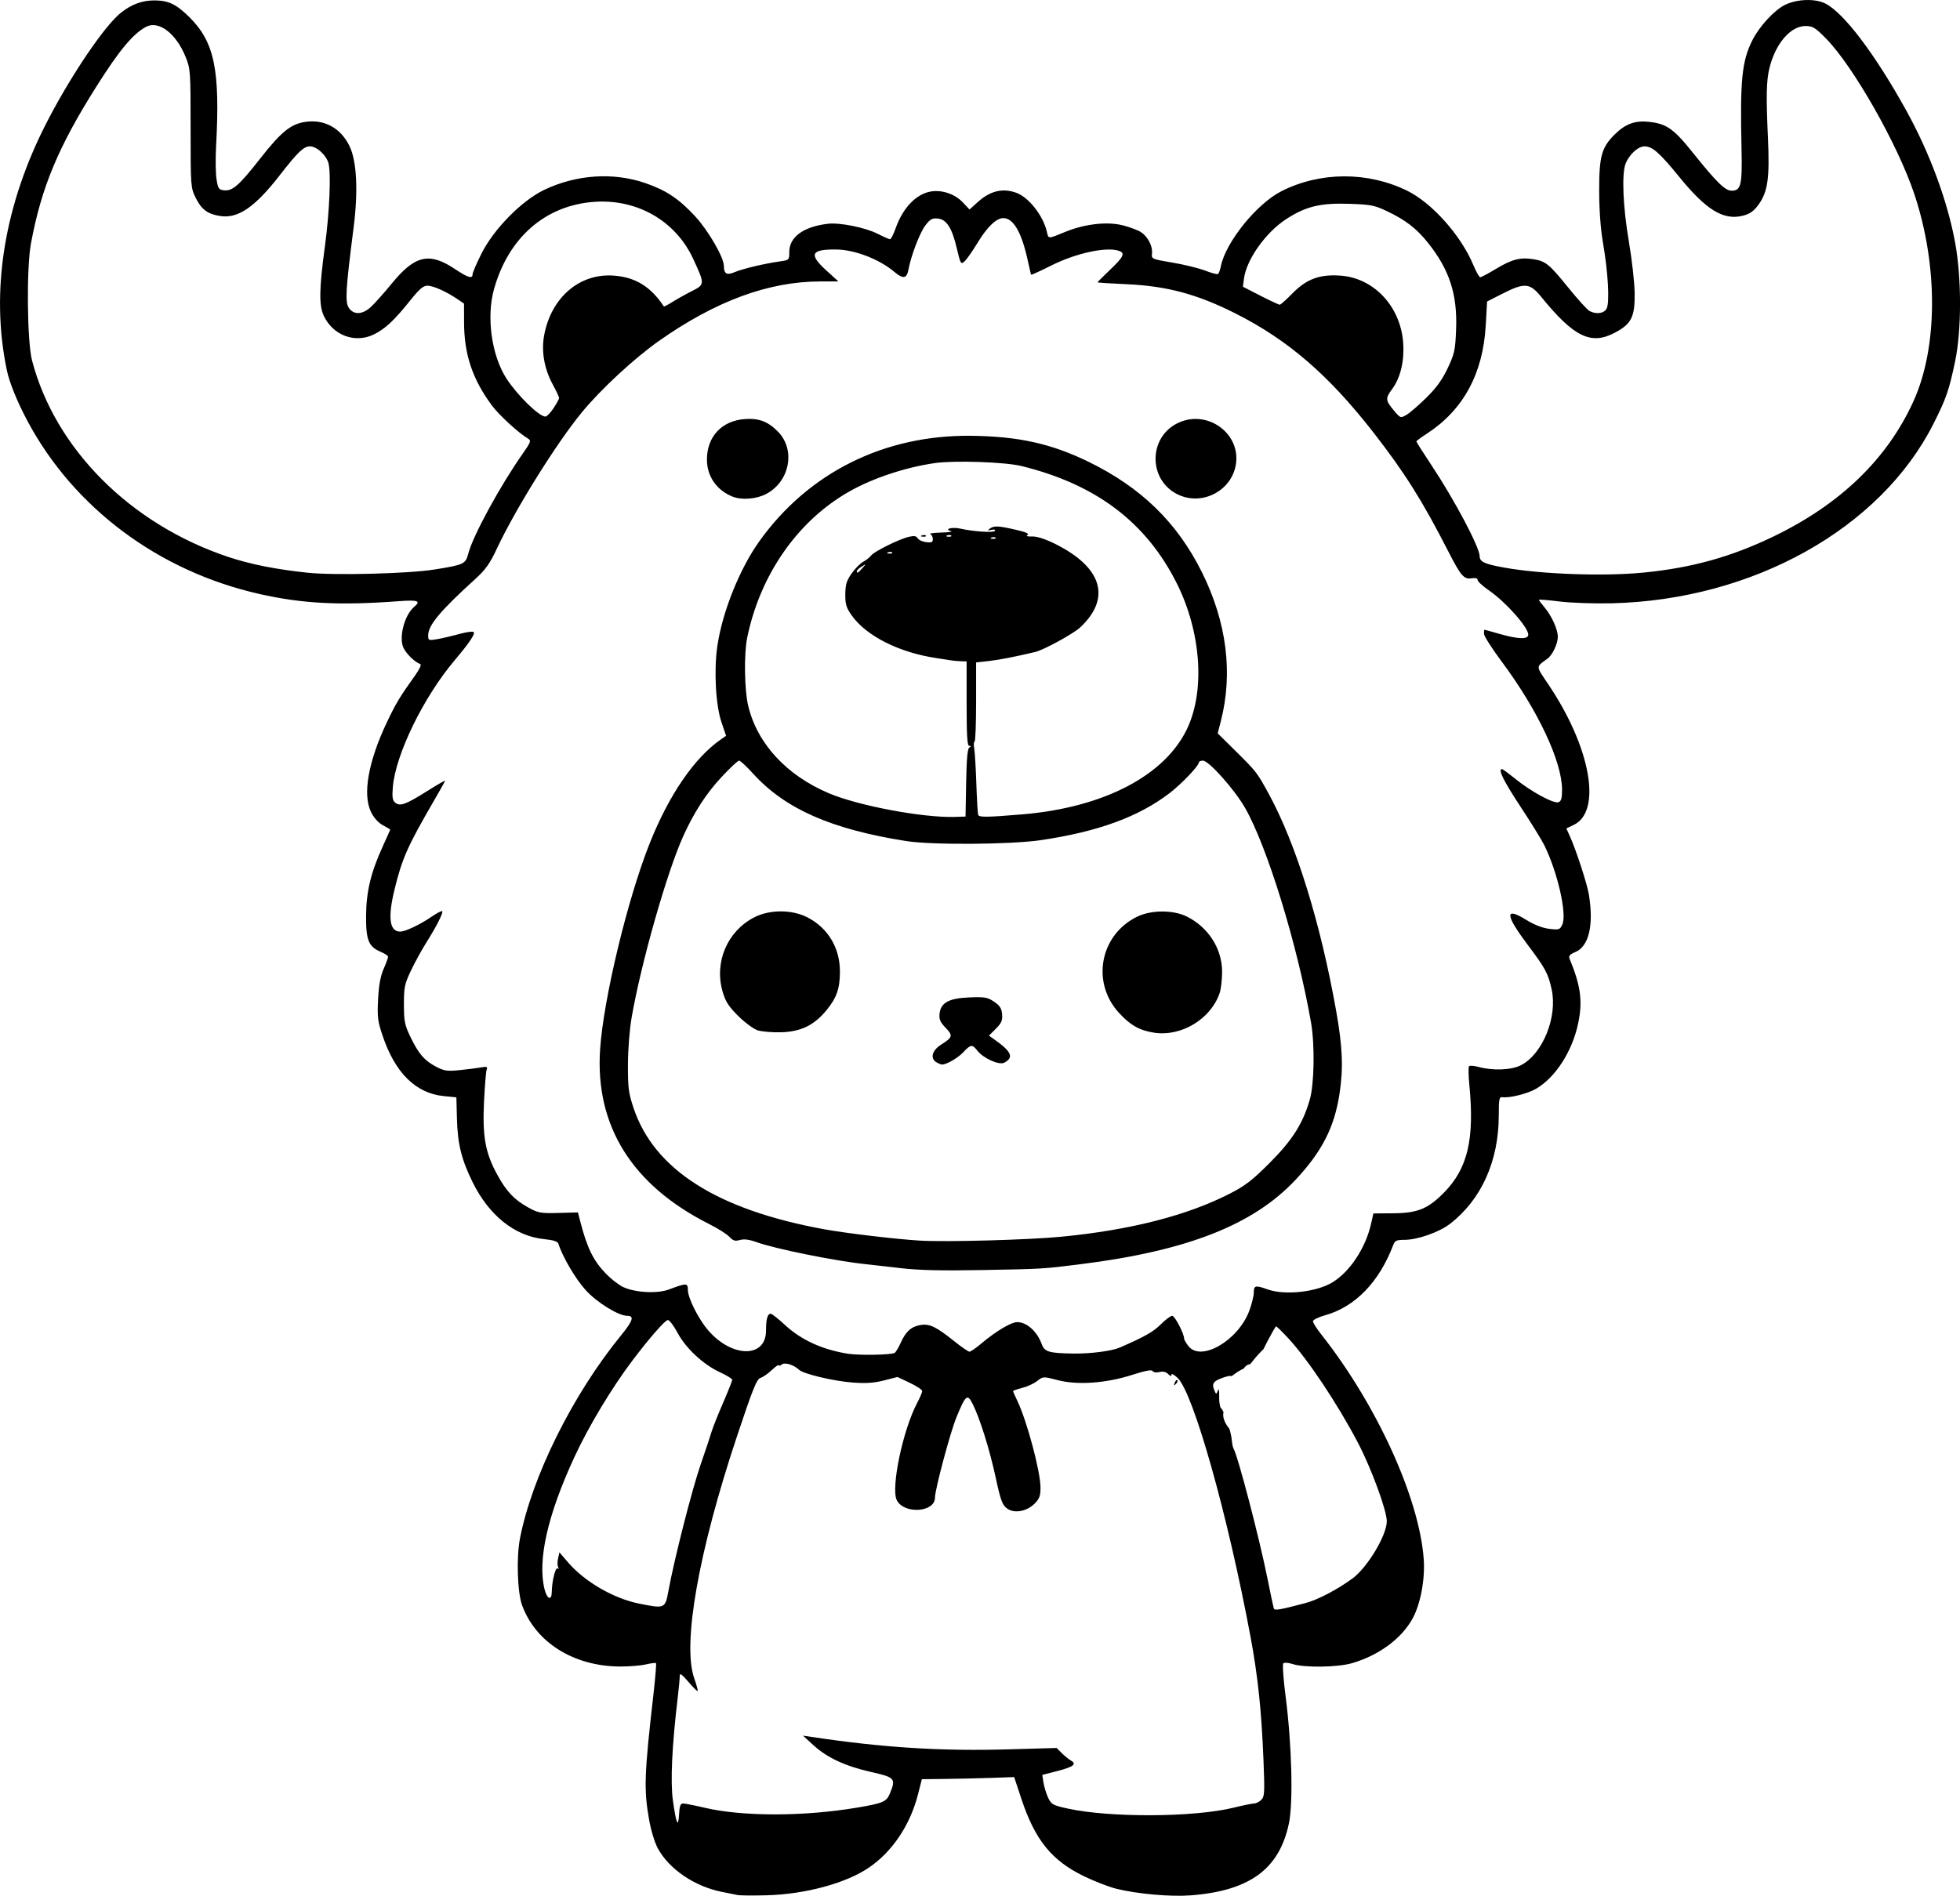 <?xml version="1.0" encoding="UTF-8" standalone="no"?>
<!-- Created with Inkscape (http://www.inkscape.org/) -->

<svg
   width="245.599mm"
   height="237.61mm"
   viewBox="0 0 245.599 237.61"
   version="1.1"
   id="svg1"
   xml:space="preserve"
   xmlns="http://www.w3.org/2000/svg"
   xmlns:svg="http://www.w3.org/2000/svg"><defs
     id="defs1"><clipPath
       clipPathUnits="userSpaceOnUse"
       id="clipPath415"><path
         id="path416"
         style="fill:#ff0000;fill-opacity:1;fill-rule:nonzero;stroke:none;stroke-width:0.265"
         d="m 193.414,-378.487 v 200.332 H 414.19 V -378.487 Z m 125.185,115.62 c 0.029,-0.001 0.058,-0.001 0.086,0 0.222,0.009 0.396,0.099 0.532,0.23 0.096,-0.026 0.189,-0.042 0.278,-0.046 0.944,-0.045 1.456,1.103 0.352,2.26 -0.768,0.805 -1.597,1.548 -2.421,2.295 -1.376,1.232 -2.746,2.472 -4.103,3.726 -0.664,0.607 -0.348,0.315 -0.948,0.875 -0.276,0.258 -0.549,0.422 -0.804,0.514 -0.316,0.278 -0.615,0.575 -0.936,0.848 -0.891,0.739 -1.764,1.501 -2.603,2.299 -0.648,0.638 -1.27,1.301 -1.93,1.928 -0.383,0.356 -0.796,0.675 -1.199,1.007 -0.03,0.443 -0.372,0.942 -1.123,1.287 -0.697,0.32 -1.402,0.626 -2.091,0.963 -0.796,0.395 -1.593,0.788 -2.409,1.139 -2.043,0.881 -2.873,-1.197 -0.835,-2.087 0.008,-0.003 0.016,-0.007 0.024,-0.011 0.164,-0.132 0.362,-0.257 0.608,-0.362 0.158,-0.068 0.314,-0.14 0.47,-0.21 0.472,-0.241 0.936,-0.496 1.405,-0.744 0.634,-0.35 1.261,-0.72 1.85,-1.142 0.618,-0.45 1.19,-0.957 1.753,-1.473 0.66,-0.626 1.28,-1.292 1.931,-1.928 0.87,-0.825 1.771,-1.616 2.694,-2.38 0.99,-0.842 1.963,-1.707 2.894,-2.614 0.015,-0.188 0.058,-0.387 0.171,-0.598 -0.698,-0.318 -0.808,-1.351 0.349,-2.168 0.93,-0.656 0.456,-0.33 1.422,-0.976 1.026,-0.667 2.077,-1.301 3.163,-1.868 0.493,-0.515 1.006,-0.75 1.42,-0.766 z m 6.408,0.61 c 0.546,0.023 0.894,0.542 0.762,1.324 0.153,0.156 0.266,0.389 0.346,0.667 0.061,-0.009 0.123,-0.016 0.184,-0.016 0.795,0 1.58,0.786 1.563,2.36 -0.009,0.792 0.123,1.575 0.263,2.352 0.255,1.178 0.522,2.355 0.792,3.53 0.562,0.299 1.026,1.032 1.065,2.202 0.035,1.063 0.136,2.123 0.21,3.184 0.036,0.154 0.072,0.308 0.109,0.462 0.258,1.152 0.528,2.301 0.771,3.457 0.197,0.917 0.393,1.834 0.581,2.753 0.096,0.537 0.18,1.076 0.262,1.615 0.368,2.429 -1.468,3.251 -2.514,2.015 -0.791,0.066 -1.648,-0.65 -1.781,-2.216 -0.09,-1.063 -0.181,-2.127 -0.27,-3.191 -0.535,0.708 -1.449,0.755 -2.084,0.041 0.022,0.885 0.011,1.772 0.052,2.657 0.143,3.143 -3.033,3.287 -3.175,0.144 -0.037,-0.821 -0.064,-1.641 -0.085,-2.462 -0.066,0.18 -0.05,0.141 -0.146,0.406 -1.078,2.956 -4.064,1.866 -2.986,-1.089 0.79,-2.165 0.392,-1.064 1.193,-3.305 0.666,-1.943 1.362,-3.904 1.737,-5.929 -0.058,-0.708 -0.139,-1.413 -0.261,-2.114 -0.074,-0.429 -0.079,-0.812 -0.032,-1.146 -0.733,-0.047 -1.215,-0.931 -0.519,-2.121 0.476,-0.813 0.939,-1.634 1.398,-2.457 0.367,-0.666 0.748,-1.328 1.096,-2.003 0.414,-0.803 0.994,-1.138 1.472,-1.117 z m 83.173,12.255 h 5.3e-4 5.3e-4 c 0.698,0.004 1.457,0.611 1.771,1.951 0.137,0.583 0.211,1.178 0.269,1.773 0.047,0.521 0.068,1.043 0.082,1.565 0.012,0.62 0.024,1.24 0,1.859 -0.042,0.571 -0.084,1.141 -0.112,1.713 -0.006,0.559 -0.064,1.114 -0.155,1.666 -0.006,0.038 -0.022,0.074 -0.029,0.113 0.102,0.334 0.159,0.733 0.138,1.216 -0.034,0.804 -0.253,1.584 -0.471,2.353 -0.256,0.836 -0.509,1.673 -0.781,2.504 -0.256,0.754 -0.529,1.503 -0.815,2.246 -0.248,0.701 -0.553,1.38 -0.859,2.057 -0.246,0.509 -0.502,1.013 -0.726,1.533 -0.231,0.557 -0.5,1.096 -0.778,1.63 -0.321,0.604 -0.657,1.198 -0.994,1.793 -0.313,0.52 -0.632,1.035 -0.958,1.547 -0.233,0.545 -0.461,1.092 -0.713,1.629 -0.524,1.183 -1.17,2.302 -1.836,3.409 -0.256,0.425 -0.526,0.841 -0.8,1.254 -0.099,0.199 -0.181,0.405 -0.286,0.602 -0.493,0.895 -1.076,1.738 -1.669,2.569 -0.629,0.861 -1.337,1.654 -2.074,2.422 -0.622,0.606 -1.248,1.208 -1.868,1.815 -0.002,0.003 -0.005,0.007 -0.007,0.01 -0.239,0.308 -0.488,0.546 -0.737,0.723 -0.742,0.737 -1.489,1.468 -2.207,2.228 -0.589,0.648 -1.197,1.278 -1.797,1.917 -1.055,1.123 -2.145,1.17 -2.734,0.661 -0.372,0.369 -0.742,0.739 -1.12,1.102 -0.431,0.395 -0.883,0.763 -1.351,1.109 -0.109,0.099 -0.216,0.2 -0.326,0.299 -1.426,1.256 -2.955,2.382 -4.536,3.432 -0.942,0.623 -1.892,1.236 -2.865,1.81 -0.726,0.414 -1.496,0.727 -2.299,0.95 -0.988,0.231 -2.003,0.298 -3.014,0.352 -0.908,0.039 -1.816,0.044 -2.722,0.1 -0.788,0.054 -1.576,0.074 -2.362,0.148 -0.324,0.032 -0.648,0.059 -0.973,0.086 -1.374,0.114 -2.196,-0.431 -2.422,-1.101 -1.25,0.205 -2.498,0.427 -3.754,0.592 -2.835,0.262 -5.685,0.38 -8.529,0.18 -1.846,-0.131 -3.714,-0.229 -5.522,-0.653 -2.038,0.037 -4.076,0.052 -6.114,0.013 -2.052,-0.059 -4.109,-0.1 -6.149,-0.339 -0.569,-0.067 -1.023,-0.227 -1.367,-0.441 -1.147,0.008 -1.89,-1.325 -0.719,-3.033 0.569,-0.83 1.159,-1.645 1.732,-2.473 0.92,-1.364 1.822,-2.74 2.666,-4.153 0.564,-0.939 1.118,-1.905 1.595,-2.885 0.603,-1.237 1.485,-1.807 2.191,-1.81 0.908,-0.004 1.526,0.928 0.893,2.581 -0.505,1.317 -1.23,2.542 -1.953,3.749 -0.873,1.46 -1.806,2.883 -2.756,4.294 -0.069,0.099 -0.139,0.198 -0.208,0.297 0.267,-0.098 0.575,-0.169 0.929,-0.203 2.699,-0.255 5.408,-0.384 8.115,-0.516 3.692,-0.167 7.383,-0.354 11.075,-0.529 0.098,-0.005 0.193,-0.006 0.286,-0.004 1.934,0.035 2.58,1.406 1.859,2.338 0.222,0.144 0.371,0.324 0.486,0.515 0.399,-0.031 0.798,-0.057 1.197,-0.095 2.205,-0.297 4.398,-0.679 6.592,-1.045 1.826,-0.302 3.642,-0.656 5.448,-1.059 1.185,-0.253 2.352,-0.574 3.521,-0.891 0.214,-0.33 0.542,-0.66 1.008,-0.959 2.032,-1.304 4.072,-2.597 6.128,-3.863 1.424,-0.88 2.861,-1.748 4.198,-2.759 0.575,-0.435 1.132,-0.673 1.623,-0.759 0.257,-0.412 0.52,-0.82 0.785,-1.227 0.423,-0.674 0.869,-1.332 1.298,-2.002 0.281,-0.407 0.542,-0.829 0.792,-1.256 0.597,-1.017 1.357,-1.426 1.989,-1.396 0.088,0.004 0.154,0.053 0.235,0.075 1.041,-1.307 2.093,-2.604 3.17,-3.882 1.092,-1.316 2.23,-2.613 3.167,-4.047 0.49,-0.75 1.062,-1.176 1.593,-1.34 0.207,-0.473 0.415,-0.946 0.623,-1.42 0.297,-0.7 0.616,-1.391 0.946,-2.075 0.271,-0.485 0.527,-0.98 0.748,-1.49 0.016,-0.04 0.028,-0.081 0.044,-0.12 0.225,-0.595 0.447,-1.191 0.693,-1.778 0.174,-0.392 0.347,-0.785 0.523,-1.177 0.081,-0.218 0.157,-0.437 0.241,-0.654 0.245,-0.701 0.501,-1.399 0.749,-2.099 0.233,-0.641 0.487,-1.273 0.736,-1.908 0.14,-0.402 0.285,-0.802 0.429,-1.202 0.11,-0.406 0.218,-0.813 0.274,-1.231 0.094,-0.567 0.177,-1.136 0.303,-1.697 0.097,-0.587 0.205,-1.174 0.205,-1.771 0.012,-0.461 10e-4,-0.92 -0.066,-1.378 -0.085,-0.585 -0.035,-1.064 0.093,-1.452 -0.01,-0.195 -0.013,-0.39 -0.03,-0.584 -0.041,-0.438 -0.093,-0.876 -0.189,-1.306 h -5.3e-4 c -0.382,-1.727 0.413,-2.725 1.31,-2.722 z m -92.665,4.052 c 1.48,0.002 2.088,1.784 0.205,3.207 -0.692,0.523 -1.379,1.053 -2.099,1.537 -1.117,0.729 -2.257,1.42 -3.415,2.08 0.032,0.208 0.049,0.529 0.062,0.912 1.312,1.226 1.161,1.353 0.15,1.836 -0.051,0.024 -0.083,0.038 -0.131,0.06 -0.034,0.183 -0.293,0.216 -0.546,0.254 -0.271,0.123 -0.543,0.245 -0.907,0.408 -1.954,0.876 -3.899,1.786 -5.772,2.827 2.609,-0.862 5.203,-1.778 7.743,-2.826 1.719,-0.697 3.428,-1.513 5.259,-1.866 0.29,-0.056 0.555,-0.08 0.796,-0.077 2.331,0.025 2.366,2.549 -0.402,3.231 -1.539,0.38 -2.993,1.063 -4.458,1.657 -2.627,1.084 -5.31,2.029 -8.008,2.921 -1.247,0.383 -2.484,0.798 -3.708,1.246 -1.459,0.535 -2.457,0.075 -2.746,-0.655 -2.401,1.951 -4.631,0.181 -2.507,-1.964 -0.624,0.277 -1.25,0.546 -1.88,0.808 -0.07,0.048 -0.132,0.076 -0.186,0.077 -0.239,0.099 -0.475,0.203 -0.715,0.299 -0.604,-0.153 -1.637,0.139 -1.811,-0.459 -0.643,-2.207 0.65,-2.589 1.838,-3.163 0.403,-0.195 0.807,-0.386 1.21,-0.579 1.959,-0.937 0.904,-0.423 2.947,-1.434 2.65,-1.334 5.303,-2.66 7.941,-4.017 1.098,-0.901 2.211,-1.784 3.35,-2.632 0.952,-0.702 1.914,-1.393 2.918,-2.021 0.583,-0.365 1.123,-0.524 1.583,-0.532 0.283,-0.005 0.534,0.049 0.748,0.145 0.274,-0.206 0.555,-0.403 0.829,-0.61 0.627,-0.474 1.218,-0.672 1.712,-0.671 z m 11.179,22.28 c 0.732,-0.04 1.506,0.614 1.702,2.075 0.1,0.747 0.137,1.498 0.146,2.251 0.584,-0.916 1.157,-1.84 1.786,-2.725 0.626,-0.882 1.322,-1.236 1.894,-1.214 1.093,0.042 1.74,1.453 0.605,3.178 -0.195,0.296 -0.39,0.591 -0.584,0.886 0.147,0.169 0.236,0.402 0.291,0.662 0.63,0.309 0.993,1.196 0.546,2.531 -0.491,1.466 -0.971,2.936 -1.435,4.411 -0.104,0.328 -0.208,0.657 -0.312,0.985 -0.711,2.244 -2.586,2.271 -3.087,0.886 -0.715,0.227 -1.411,-0.113 -1.655,-0.885 -0.745,1.14 -1.492,2.279 -2.236,3.42 -1.719,2.635 -4.38,0.899 -2.662,-1.736 1.174,-1.801 2.341,-3.607 3.529,-5.398 0.126,-0.189 0.36,-0.542 0.543,-0.814 -0.274,-0.399 -0.449,-0.978 -0.434,-1.739 0.028,-1.375 0.086,-2.758 -0.062,-4.128 -0.181,-1.662 0.595,-2.598 1.425,-2.644 z m -58.075,6.879 c 0.502,-7.9e-4 0.964,0.304 1.203,0.867 0.284,-0.323 0.634,-0.506 0.993,-0.506 0.794,0 1.592,0.787 1.601,2.36 0.006,0.975 -0.079,1.947 -0.145,2.919 -0.213,3.139 -3.384,2.924 -3.171,-0.215 0.018,-0.273 0.023,-0.548 0.042,-0.821 -1.178,1.691 -3.333,0.669 -2.572,-1.931 0.072,-0.245 0.148,-0.49 0.213,-0.737 0.348,-1.332 1.131,-1.935 1.836,-1.936 z m 9.724,1.391 c 0.906,0.029 1.679,1.055 1.221,2.764 -0.109,0.408 -0.303,0.783 -0.505,1.151 -1.515,2.757 -4.36,1.164 -2.773,-1.553 0.088,-0.15 0.178,-0.301 0.222,-0.471 0.346,-1.332 1.131,-1.913 1.835,-1.891 z m 49.973,7.283 c 0.985,0.016 1.616,1.072 0.783,2.744 -0.752,1.511 -1.893,2.799 -2.995,4.064 -1.128,1.258 -2.353,2.424 -3.586,3.577 -1.151,1.076 -2.27,1.03 -2.811,0.447 -0.181,0.141 -0.363,0.281 -0.544,0.421 -0.09,0.494 -0.391,1.048 -0.972,1.585 -1.192,1.105 -2.463,2.122 -3.739,3.127 -1.24,0.992 -2.548,1.892 -3.864,2.779 -1.531,1.032 -2.773,0.55 -3.013,-0.379 -0.759,0.393 -1.529,0.762 -2.337,1.038 -2.977,1.019 -3.684,-1.895 -0.77,-3.084 0.465,-0.19 0.919,-0.403 1.367,-0.626 0.084,-0.072 0.133,-0.147 0.23,-0.218 1.628,-1.176 3.259,-2.349 4.957,-3.424 0.735,-0.459 1.478,-0.908 2.221,-1.356 1.472,-1.186 2.952,-2.362 4.405,-3.572 1.604,-1.376 3.248,-2.724 4.679,-4.284 0.665,-0.725 1.358,-1.026 1.932,-1.027 0.336,-5.3e-4 0.63,0.104 0.856,0.286 0.347,-0.229 0.681,-0.396 0.976,-0.454 0.017,-0.029 0.041,-0.053 0.058,-0.082 0.653,-1.099 1.494,-1.575 2.168,-1.564 z m -46.173,3.273 c 0.732,-0.013 1.466,0.671 1.574,2.142 0.05,0.683 0.12,1.361 0.282,2.028 0.742,3.057 -2.388,3.794 -3.094,0.728 -0.175,-0.76 -0.295,-1.527 -0.334,-2.306 -0.085,-1.669 0.743,-2.577 1.573,-2.592 z" /></clipPath><clipPath
       clipPathUnits="userSpaceOnUse"
       id="clipPath466"><path
         id="path467"
         style="fill:#ff0000;fill-opacity:1;fill-rule:nonzero;stroke:none;stroke-width:0.265"
         d="m 189.639,-381.081 v 221.896 h 202.976 v -221.896 z m 32.426,48.156 c 2.224,-0.071 2.295,2.176 0.071,2.246 l -0.949,0.03 c -1.193,0.047 -2.386,0.102 -3.574,0.219 -2.214,0.218 -2.387,-2.023 -0.173,-2.241 1.216,-0.119 2.438,-0.175 3.659,-0.223 0.322,-0.01 0.644,-0.021 0.965,-0.031 z m 118.92,15.325 c 0.215,-0.006 0.457,0.022 0.726,0.093 1.092,0.291 2.208,0.472 3.321,0.665 1.191,-0.039 2.383,-0.044 3.575,-0.056 0.285,-0.003 0.57,-0.005 0.855,-0.008 2.225,-0.02 2.245,2.228 0.02,2.247 l -0.852,0.008 c -0.879,0.009 -1.758,0.015 -2.637,0.033 -0.281,0.085 -0.61,0.127 -1.027,0.054 -0.037,-0.007 -0.074,-0.016 -0.111,-0.022 -0.13,0.005 -0.26,0.007 -0.39,0.013 -0.618,0.026 -1.078,-0.128 -1.374,-0.366 -0.624,-0.119 -1.253,-0.211 -1.868,-0.374 -1.882,-0.499 -1.743,-2.242 -0.239,-2.287 z m 21.866,17.458 c 0.182,0.002 0.363,0.006 0.545,0.012 1.069,0.044 2.117,0.251 3.157,0.487 0.962,0.246 1.908,0.55 2.855,0.848 0.852,0.291 1.706,0.573 2.564,0.844 0.769,0.225 1.546,0.421 2.323,0.616 0.561,0.141 1.112,0.319 1.671,0.463 0.321,0.106 0.649,0.176 0.979,0.244 0.34,0.066 0.671,0.17 1,0.278 0.068,0.027 0.135,0.054 0.203,0.081 2.065,0.828 1.091,3.121 -0.871,2.072 -0.011,-0.006 -0.023,-0.012 -0.035,-0.018 -0.249,-0.082 -0.498,-0.164 -0.756,-0.212 -0.365,-0.076 -0.73,-0.153 -1.085,-0.269 -0.554,-0.144 -1.099,-0.316 -1.654,-0.458 -0.821,-0.206 -1.642,-0.413 -2.454,-0.653 -0.857,-0.271 -1.711,-0.551 -2.562,-0.843 -0.889,-0.28 -1.776,-0.565 -2.678,-0.8 -0.905,-0.206 -1.815,-0.393 -2.745,-0.433 -0.623,-0.025 -1.245,-0.012 -1.867,0.039 -2.217,0.183 -2.44,-2.042 -0.224,-2.236 0.543,-0.048 1.087,-0.066 1.632,-0.061 z m -1.904,27.529 c 0.635,0.009 1.245,0.177 1.848,0.375 1.225,0.5 2.376,1.166 3.522,1.823 0.999,0.592 1.97,1.23 2.948,1.856 0.711,0.452 1.431,0.888 2.131,1.357 0.398,0.279 0.204,0.142 0.582,0.408 1.819,1.28 0.526,3.119 -1.293,1.838 -0.362,-0.255 -0.183,-0.129 -0.539,-0.379 -0.687,-0.46 -1.395,-0.886 -2.092,-1.331 -0.947,-0.606 -1.886,-1.224 -2.853,-1.798 -1.019,-0.584 -2.041,-1.174 -3.12,-1.642 -0.46,-0.158 -0.916,-0.293 -1.408,-0.252 -2.217,0.184 -2.221,-2.113 0,-2.247 0.092,-0.006 0.183,-0.008 0.273,-0.006 z m -0.573,11.317 c 0.453,-0.019 1.015,0.259 1.492,0.943 0.516,0.741 1.156,1.389 1.761,2.057 0.695,0.743 1.317,1.547 1.906,2.376 1.094,1.54 -0.065,2.69 -1.226,1.898 -0.419,0.289 -1.128,0.237 -1.848,-0.453 -0.346,-0.332 -0.697,-0.659 -1.064,-0.969 -0.488,-0.402 -0.976,-0.82 -1.539,-1.114 -1.603,-0.836 -1.347,-2.3 -0.114,-2.314 0.153,-0.002 0.322,0.02 0.504,0.067 -0.108,-0.146 -0.234,-0.28 -0.332,-0.433 -0.749,-1.172 -0.296,-2.027 0.459,-2.058 z m -24.395,34.343 c 0.989,0.002 1.447,1.091 0.252,2.153 -1.08,0.96 -2.376,1.633 -3.645,2.304 -1.967,1.04 -3.018,-0.949 -1.05,-1.987 1.073,-0.566 2.166,-1.129 3.105,-1.906 0.482,-0.399 0.95,-0.565 1.337,-0.564 z m 10.502,15.056 c 0.335,-0.011 0.699,0.184 0.996,0.577 0.694,0.262 1.171,0.841 1.609,1.418 0.402,0.519 0.72,1.093 1.043,1.662 0.247,0.423 0.483,0.854 0.703,1.292 0.194,0.392 0.381,0.787 0.561,1.185 0.154,0.335 0.247,0.694 0.392,1.032 0.154,0.376 0.318,0.747 0.452,1.131 0.137,0.393 0.256,0.793 0.391,1.187 0.135,0.359 0.26,0.724 0.368,1.092 0.091,0.282 0.199,0.559 0.303,0.836 0.071,0.216 0.188,0.404 0.299,0.599 0.126,0.215 0.254,0.429 0.397,0.634 0.183,0.248 0.317,0.526 0.471,0.792 0.195,0.319 0.344,0.655 0.452,1.013 0.123,0.321 0.184,0.66 0.23,0.999 0.022,0.326 0.075,0.646 0.132,0.967 0.073,0.485 0.149,0.97 0.205,1.457 0.054,0.537 0.119,1.072 0.162,1.61 0.039,0.435 0.11,0.865 0.177,1.296 0.081,0.344 0.147,0.691 0.195,1.041 0.043,0.362 0.059,0.726 0.069,1.09 0.04,0.42 0.072,0.84 0.093,1.261 0.024,0.531 0.031,1.062 0.037,1.593 0.005,0.563 -0.029,1.126 -0.079,1.686 -0.051,0.555 -0.152,1.104 -0.267,1.648 -0.13,0.6 -0.358,1.171 -0.579,1.742 -0.208,0.555 -0.389,1.119 -0.565,1.685 -0.138,0.4 -0.255,0.807 -0.349,1.22 -0.498,2.168 -2.695,1.659 -2.19,-0.507 0.079,-0.338 0.183,-0.669 0.285,-1.001 -0.194,-0.191 -0.314,-0.513 -0.382,-0.896 -0.382,0.087 -0.788,-0.002 -1.206,-0.409 -0.171,-0.167 -0.191,-0.439 -0.287,-0.658 -0.004,-0.116 -0.007,-0.233 -0.01,-0.349 -0.035,-1.245 0.785,-0.379 1.451,0.24 0.01,-0.334 0.019,-0.669 0.027,-1.003 -0.068,-0.014 -0.144,-0.027 -0.232,-0.039 -0.132,-0.018 -0.241,1.8e-4 -0.325,0.029 -0.008,0.007 -0.016,0.015 -0.024,0.022 -0.227,0.196 -0.188,0.051 0.024,-0.022 0.077,-0.068 0.15,-0.141 0.225,-0.211 0.116,-0.117 0.232,-0.235 0.346,-0.353 0.001,-0.052 0.003,-0.103 0.004,-0.155 0.018,-1.535 -0.013,-3.071 -0.031,-4.606 -0.035,-1.817 -0.086,-3.633 -0.206,-5.447 -0.088,-1.2 -0.143,-2.418 -0.456,-3.585 -0.216,-0.808 -0.095,-1.444 0.181,-1.814 -0.142,-0.253 -0.284,-0.505 -0.381,-0.779 -0.124,-0.333 -0.254,-0.664 -0.358,-1.004 -0.093,-0.333 -0.215,-0.659 -0.333,-0.983 -0.08,-0.233 -0.156,-0.467 -0.232,-0.701 -0.022,1.47 -1.692,1.723 -2.262,-0.112 -0.495,-1.593 -0.247,-0.785 -0.743,-2.424 -0.517,-1.684 -1.028,-3.37 -1.566,-5.048 -0.382,-1.192 0.134,-1.908 0.78,-1.93 z m 41.837,10.034 c 0.562,0.001 1.122,0.558 1.12,1.671 -1.4e-4,0.068 1.3e-4,0.136 0,0.204 -0.001,0.516 -0.002,1.032 -0.008,1.548 -0.007,0.6 -0.017,1.201 -0.052,1.801 -0.048,0.727 -0.107,1.458 -0.291,2.165 -0.208,0.656 -0.505,1.265 -0.968,1.783 -0.394,0.43 -0.826,0.824 -1.311,1.151 -0.482,0.329 -0.969,0.655 -1.49,0.917 -0.623,0.272 -1.269,0.487 -1.959,0.47 -0.552,-0.02 -1.103,-0.075 -1.648,-0.172 -2.191,-0.389 -1.756,-2.553 0.441,-2.203 0.422,0.067 0.848,0.12 1.276,0.13 0.351,-7.9e-4 0.67,-0.14 0.984,-0.281 0.389,-0.218 0.761,-0.465 1.129,-0.716 0.332,-0.231 0.643,-0.494 0.908,-0.799 0.235,-0.273 0.393,-0.586 0.487,-0.931 0.123,-0.545 0.163,-1.104 0.199,-1.66 0.031,-0.56 0.04,-1.12 0.046,-1.681 0.005,-0.509 0.007,-1.018 0.008,-1.527 v -0.203 c 0.002,-1.113 0.565,-1.668 1.127,-1.667 z" /></clipPath><clipPath
       clipPathUnits="userSpaceOnUse"
       id="clipPath477"><path
         id="path478"
         style="fill:#ff0000;fill-opacity:1;fill-rule:nonzero;stroke:none;stroke-width:0.265"
         d="m 166.261,-357.83 v 149.824 h 187.289 v -149.824 z m 35.148,74.609 c 1.38,0.015 2.225,1.481 1.063,3.854 -1.038,2.119 -2.834,3.736 -4.622,5.219 l -1.115,0.833 c -3.565,2.663 -6.259,-0.959 -2.683,-3.607 l 0.944,-0.699 c 1.226,-0.995 2.446,-2.073 3.303,-3.416 0.972,-1.524 2.166,-2.194 3.11,-2.184 z m 4.08,0.111 c 0.372,-0.045 1.1,1.562 1.99,2.394 0.325,0.081 0.664,0.24 0.999,0.483 0.385,-0.021 0.784,-0.283 1.189,-0.965 0.009,-0.015 0.051,-0.119 0.103,-0.067 0.081,0.083 0.126,0.195 0.201,0.284 0.153,0.181 0.319,0.352 0.482,0.525 0.841,0.892 0.803,0.838 1.717,1.738 1.262,1.262 0.645,0.642 1.852,1.859 3.074,3.098 0.063,6.167 -3.011,3.305 -0.875,0.803 -2.537,0.66 -3.932,-1.219 -0.471,-0.635 -0.959,-1.264 -1.303,-1.981 -0.658,-1.371 -0.647,-2.473 -0.258,-3.175 -0.139,-0.369 -0.255,-0.75 -0.309,-1.161 -0.032,-0.246 0.006,-0.496 0.009,-0.745 h -5.2e-4 c 0.01,-0.904 0.106,-1.256 0.272,-1.276 z" /></clipPath><clipPath
       clipPathUnits="userSpaceOnUse"
       id="clipPath484"><path
         id="path485"
         style="fill:#ff0000;fill-opacity:1;fill-rule:nonzero;stroke:none;stroke-width:0.265"
         d="m 176.1,-387.884 v 228.434 h 199.078 v -228.434 z m 101.577,158.962 c 3.29,0.049 4.385,3.826 0.158,6.336 -2.311,1.372 -4.871,2.198 -7.438,2.936 -1.548,0.387 -3.106,0.734 -4.658,1.105 -6.12,1.463 -7.598,-4.721 -1.477,-6.183 1.462,-0.349 2.928,-0.68 4.389,-1.034 2,-0.567 3.998,-1.181 5.815,-2.215 1.197,-0.681 2.29,-0.959 3.211,-0.945 z m -65.574,27.794 c 0.788,-0.012 1.728,0.199 2.792,0.708 1.257,0.602 2.527,1.171 3.797,1.744 5.736,2.588 3.122,8.383 -2.614,5.794 -1.144,-0.516 -2.302,-1.006 -3.415,-1.586 -4.535,-2.361 -3.974,-6.608 -0.56,-6.661 z" /></clipPath><clipPath
       clipPathUnits="userSpaceOnUse"
       id="clipPath507"><path
         id="path508"
         style="fill:#ff0000;fill-opacity:1;fill-rule:nonzero;stroke:none;stroke-width:0.265"
         d="m 206.099,-418.087 v 247.842 h 215.29 v -247.842 z m 208.756,165.24 c 1.547,-0.003 2.969,1.561 2.8,4.703 -0.118,2.196 -0.653,4.349 -1.195,6.471 -0.661,2.498 -1.464,4.95 -2.335,7.381 -0.433,1.207 -1,2.359 -1.549,3.516 -0.446,0.94 -0.985,1.573 -1.546,2.078 -0.1,0.241 -0.203,0.482 -0.302,0.723 -1.174,2.954 -2.453,5.865 -3.762,8.761 -0.159,0.353 -0.36,0.58 -0.541,0.87 -0.061,0.191 -0.178,0.401 -0.261,0.599 0.862,1.048 0.803,2.93 -0.984,5.056 -1.416,1.684 -3.146,3.071 -4.865,4.432 l -0.883,0.656 c -3.608,2.679 -6.572,0.83 -6.129,-1.806 -1.273,0.366 -2.553,0.709 -3.818,1.104 -0.039,1.246 -0.934,2.684 -2.981,3.756 -0.5,0.262 -1,0.524 -1.501,0.786 -2.415,1.212 -4.844,2.42 -7.45,3.172 -5.768,1.663 -7.69,-3.796 -2.608,-5.818 -0.35,-1.42 0.484,-3.241 3.117,-4.392 2.222,-0.972 4.46,-1.907 6.754,-2.697 3.207,-1.071 6.448,-2.037 9.721,-2.886 0.761,-0.197 1.456,-0.275 2.077,-0.257 0.442,0.013 0.845,0.077 1.209,0.178 0.38,-0.527 0.242,-0.34 0.691,-0.949 0.622,-0.873 1.263,-1.735 1.776,-2.679 0.212,-0.39 0.436,-0.736 0.669,-1.041 0.083,-0.24 0.098,-0.451 0.212,-0.703 1.28,-2.83 2.529,-5.675 3.676,-8.561 1.026,-2.494 2.09,-4.979 2.91,-7.551 0.464,-1.456 1.159,-2.517 1.924,-3.205 0.21,-0.699 0.43,-1.395 0.618,-2.101 0.414,-1.611 0.819,-3.237 0.996,-4.894 0.336,-3.128 2.009,-4.699 3.556,-4.703 z" /></clipPath><clipPath
       clipPathUnits="userSpaceOnUse"
       id="clipPath521"><path
         id="path522"
         style="fill:#ff0000;fill-opacity:1;fill-rule:nonzero;stroke:none;stroke-width:0.265"
         d="m 75.264,-410.475 v 216.904 H 258.979 v -216.904 z m 126.087,48.274 c 3.272,-0.058 4.469,3.101 1.895,5.296 0.47,1.385 -0.23,3.281 -2.758,4.652 -2.077,1.127 -4.201,2.181 -6.137,3.546 -4.994,3.52 -8.841,-0.829 -4.459,-4.55 -0.474,-1.231 0.051,-2.981 2.155,-4.571 1.464,-1.107 3.058,-2.02 4.683,-2.867 1.432,-0.67 0.712,-0.354 2.16,-0.949 0.909,-0.374 1.736,-0.544 2.46,-0.557 z m -30.467,68.021 c 2.809,-0.018 3.832,3.647 0.227,6.694 -1.379,1.166 -2.848,2.213 -4.345,3.22 -1.019,0.737 -0.495,0.365 -1.573,1.114 -5.168,3.591 -8.796,-1.637 -3.624,-5.222 1.043,-0.723 0.491,-0.334 1.655,-1.17 1.507,-1.008 2.947,-2.099 4.361,-3.231 1.228,-0.983 2.363,-1.399 3.299,-1.405 z" /></clipPath><clipPath
       clipPathUnits="userSpaceOnUse"
       id="clipPath611"><path
         id="path612"
         style="fill:#ff0000;fill-opacity:1;fill-rule:nonzero;stroke:none;stroke-width:0.265"
         d="m 90.901,-436.178 v 237.61 H 336.5 v -237.61 z m 166.978,59.768 c 1.149,0.044 2.482,0.858 3.587,2.717 0.965,1.623 1.758,3.334 2.473,5.079 0.186,0.321 0.379,0.624 0.537,1.021 0.796,2.004 1.68,3.972 2.564,5.938 1.449,3.224 0.233,5.388 -1.549,5.711 -1.509,0.728 -3.695,-0.147 -4.821,-3.259 l -0.813,-2.247 c -1.082,-2.959 -2.138,-5.959 -3.68,-8.718 -2.014,-3.605 -0.492,-6.327 1.702,-6.243 z m -81.346,4.066 c 0.058,-0.001 0.117,10e-4 0.176,0.004 1.291,0.073 2.696,1.203 3.459,3.643 0.542,1.733 0.56,3.533 0.501,5.328 -0.207,6.289 -6.602,6.061 -6.353,-0.227 0.041,-1.038 0.091,-2.074 -0.179,-3.091 -0.929,-3.498 0.585,-5.624 2.396,-5.657 z m -20.035,23.616 c 1.812,0.058 3.328,2.102 2.369,5.509 -0.757,2.689 -1.569,5.363 -2.279,8.067 -0.143,0.589 -0.287,1.178 -0.43,1.767 -1.489,6.114 -7.668,4.607 -6.176,-1.506 0.153,-0.626 0.306,-1.252 0.458,-1.878 0.723,-2.747 1.548,-5.463 2.315,-8.196 0.744,-2.651 2.333,-3.807 3.743,-3.763 z m 109.96,0.823 c 1.468,-0.025 2.941,1.342 3.158,4.283 0.492,6.658 -0.364,13.322 -1.124,19.927 -0.72,6.251 -7.036,5.524 -6.315,-0.728 0.011,-0.091 0.018,-0.183 0.029,-0.274 -0.639,-0.66 -1.171,-1.659 -1.458,-3.031 -0.808,-3.859 -1.572,-7.726 -2.3,-11.6 -0.653,-3.479 1.027,-5.422 2.828,-5.356 0.735,0.027 1.488,0.392 2.114,1.119 0.133,-2.757 1.561,-4.315 3.067,-4.341 z m 7.858,12.076 c 1.168,0.033 2.537,0.826 3.689,2.657 0.711,1.13 1.306,2.326 1.904,3.517 2.823,5.624 -2.868,8.475 -5.683,2.847 -0.479,-0.959 -0.957,-1.92 -1.51,-2.839 -2.13,-3.538 -0.63,-6.245 1.6,-6.183 z m -117.602,29.075 c 1.586,-10e-5 3.127,1.572 3.043,4.718 -0.034,1.285 0.004,2.561 0.193,3.833 0.924,6.225 -5.443,7.124 -6.294,0.889 -0.214,-1.568 -0.304,-3.139 -0.255,-4.722 0.098,-3.145 1.728,-4.717 3.313,-4.718 z m 93.831,39.073 h 5.3e-4 c 0.814,-0.006 1.208,0.839 0.363,2.029 -0.186,0.261 -0.422,0.48 -0.637,0.716 -0.194,0.202 -0.371,0.419 -0.547,0.637 -0.222,0.308 -0.48,0.586 -0.757,0.844 -0.103,0.107 -0.239,0.171 -0.355,0.261 -0.003,0.015 -0.006,0.03 -0.009,0.046 -0.115,0.521 -0.226,1.043 -0.338,1.565 -0.094,0.436 -0.258,0.766 -0.455,0.997 0.085,0.152 0.169,0.303 0.254,0.455 0.047,-0.009 0.095,-0.015 0.145,-0.017 0.296,-0.009 0.616,0.188 0.924,0.492 0.143,-0.365 0.454,-0.581 0.834,-0.559 0.373,0.021 0.811,0.271 1.219,0.835 0.773,1.07 1.328,2.278 1.884,3.47 0.205,0.44 0.268,0.829 0.232,1.147 0.483,1.861 -1.327,2.503 -2.069,0.787 -0.408,0.293 -1.036,0.189 -1.563,-0.452 -0.409,0.157 -0.848,-0.034 -1.124,-0.49 0.107,0.409 0.209,0.819 0.309,1.229 0.082,0.312 0.162,0.625 0.241,0.938 0.541,2.158 -1.64,2.705 -2.18,0.546 -0.08,-0.319 -0.163,-0.637 -0.245,-0.956 -0.214,-0.886 -0.437,-1.77 -0.709,-2.64 -0.035,-0.115 -0.085,-0.224 -0.121,-0.338 -0.219,-0.139 -0.44,-0.346 -0.648,-0.633 -0.119,-0.165 -0.253,-0.326 -0.374,-0.486 -0.773,-1.021 -0.802,-1.928 -0.354,-2.252 -0.046,-0.091 -0.086,-0.185 -0.134,-0.275 -0.314,-0.682 -0.57,-1.41 -0.327,-2.162 0.177,-0.517 0.43,-0.992 0.824,-1.379 0.342,-0.327 0.718,-0.613 1.109,-0.878 0.345,-0.215 0.703,-0.41 1.074,-0.576 0.156,-0.082 0.306,-0.186 0.435,-0.333 0.202,-0.177 0.37,-0.388 0.53,-0.603 0.205,-0.253 0.412,-0.504 0.637,-0.74 0.138,-0.151 0.28,-0.299 0.424,-0.444 0.538,-0.543 1.08,-0.78 1.506,-0.783 z m -2.277,11.749 -5.3e-4,5.3e-4 c 0.006,0.019 0.012,0.039 0.018,0.058 -5.3e-4,-0.022 -0.009,-0.035 -0.009,-0.057 -0.003,-10e-4 -0.005,-10e-4 -0.008,-0.002 z m -61.167,9.475 c 2.111,-0.044 3.649,2.374 1.863,5.878 -0.838,1.645 -1.242,3.478 -1.702,5.258 -1.575,6.092 -7.734,4.497 -6.154,-1.594 0.573,-2.21 1.116,-4.467 2.17,-6.506 1.084,-2.096 2.556,-3.009 3.823,-3.035 z m 55.141,13.2 c 0.435,-0.004 0.942,0.311 1.32,1.055 0.529,1.042 0.868,2.165 1.215,3.277 0.35,1.146 0.593,2.321 0.84,3.493 0.305,1.448 -0.565,2.136 -1.317,1.796 0.006,0.028 0.014,0.056 0.02,0.083 0.067,0.364 0.134,0.728 0.202,1.091 1.141,6.188 -5.122,7.338 -6.252,1.148 -0.058,-0.315 -0.115,-0.63 -0.173,-0.945 -0.263,-1.275 -0.574,-2.537 -0.944,-3.782 -1.177,-3.958 -0.642,-6.71 1.025,-6.787 0.873,-0.04 2.058,0.654 3.47,2.292 0.189,0.22 0.315,0.474 0.476,0.71 -0.154,-0.436 -0.324,-0.867 -0.526,-1.284 -0.606,-1.252 -0.08,-2.14 0.645,-2.146 z" /></clipPath></defs><g
     id="layer1"
     transform="translate(-90.901,436.178)"><path
       style="fill:#000000"
       d="m 183.318,-198.659 c -0.291,-0.059 -1.184,-0.238 -1.984,-0.399 -3.418,-0.688 -6.588,-2.846 -8.004,-5.45 -0.398,-0.731 -0.862,-2.265 -1.103,-3.644 -0.659,-3.77 -0.594,-5.591 0.556,-15.68 0.237,-2.076 0.379,-3.825 0.316,-3.888 -0.063,-0.063 -0.646,0.011 -1.297,0.163 -0.651,0.152 -2.136,0.267 -3.3,0.256 -5.765,-0.054 -10.507,-3.052 -12.19,-7.706 -0.579,-1.601 -0.715,-5.98 -0.258,-8.334 1.509,-7.782 6.625,-18.067 12.66,-25.452 1.488,-1.821 1.697,-2.461 0.803,-2.461 -1.123,0 -3.821,-1.668 -5.247,-3.244 -1.256,-1.388 -2.884,-4.16 -3.392,-5.778 -0.095,-0.302 -0.611,-0.472 -1.81,-0.595 -3.674,-0.378 -6.905,-2.965 -8.97,-7.184 -1.384,-2.826 -1.858,-4.765 -1.941,-7.938 l -0.07,-2.646 -1.566,-0.155 c -3.521,-0.349 -6.108,-2.901 -7.682,-7.579 -0.611,-1.814 -0.676,-2.351 -0.561,-4.569 0.091,-1.753 0.3,-2.9 0.692,-3.792 0.309,-0.703 0.561,-1.386 0.561,-1.518 0,-0.132 -0.407,-0.409 -0.905,-0.617 -1.534,-0.641 -1.875,-1.471 -1.854,-4.513 0.022,-3.045 0.594,-5.434 2.081,-8.69 0.519,-1.136 0.943,-2.091 0.943,-2.123 0,-0.032 -0.415,-0.281 -0.921,-0.554 -0.588,-0.316 -1.128,-0.923 -1.492,-1.675 -1.067,-2.204 -0.33,-6.328 2.012,-11.257 1.117,-2.35 1.608,-3.164 3.558,-5.895 0.536,-0.75 0.785,-1.312 0.609,-1.37 -0.634,-0.211 -1.677,-1.205 -2.078,-1.98 -0.661,-1.277 0.081,-4.171 1.336,-5.212 0.859,-0.713 0.435,-0.867 -1.899,-0.692 -7.459,0.561 -12.129,0.319 -17.542,-0.906 -12.618,-2.856 -23.248,-10.8 -29.061,-21.719 -1.265,-2.376 -2.239,-4.782 -2.561,-6.323 -2.089,-10.008 -0.325,-20.801 5.112,-31.281 3.019,-5.819 7.178,-11.941 9.188,-13.526 1.371,-1.081 2.706,-1.561 4.288,-1.542 1.709,0.02 2.699,0.511 4.335,2.146 3.102,3.102 3.818,6.607 3.297,16.147 -0.083,1.528 -0.059,3.373 0.054,4.101 0.185,1.185 0.282,1.332 0.932,1.407 1.067,0.123 1.9,-0.608 4.562,-4.005 2.593,-3.309 3.807,-4.297 5.619,-4.568 2.393,-0.359 4.44,0.756 5.549,3.023 0.914,1.868 1.105,5.646 0.516,10.229 -0.987,7.688 -1.085,9.309 -0.606,10.04 0.595,0.908 1.667,0.888 2.724,-0.052 0.45,-0.4 1.659,-1.754 2.686,-3.007 2.88,-3.516 4.677,-3.931 7.861,-1.814 1.67,1.11 2.241,1.285 2.241,0.685 0,-0.201 0.498,-1.362 1.108,-2.58 1.557,-3.111 5.068,-6.675 7.904,-8.021 4.028,-1.913 8.646,-2.215 12.657,-0.827 2.605,0.901 4.184,1.955 6.213,4.146 1.648,1.78 3.599,5.14 3.608,6.213 0.008,1.016 0.35,1.217 1.354,0.797 1.031,-0.431 3.677,-1.062 5.587,-1.333 1.252,-0.177 1.257,-0.182 1.257,-1.2 0,-1.873 1.76,-3.161 4.825,-3.53 1.48,-0.178 4.679,0.462 6.226,1.246 0.752,0.381 1.462,0.693 1.578,0.693 0.116,0 0.433,-0.625 0.703,-1.389 0.908,-2.565 2.58,-4.299 4.437,-4.601 1.376,-0.223 2.991,0.329 3.958,1.354 l 0.857,0.908 1.025,-0.926 c 1.58,-1.427 3.161,-1.8 4.883,-1.151 1.552,0.585 3.343,2.893 3.787,4.879 0.202,0.904 0.12,0.903 2.286,0.011 2.444,-1.007 5.273,-1.329 7.244,-0.824 0.872,0.223 1.889,0.605 2.259,0.848 0.859,0.563 1.48,1.759 1.383,2.667 -0.074,0.699 -0.045,0.712 2.57,1.153 1.455,0.245 3.289,0.695 4.076,0.998 0.787,0.304 1.515,0.499 1.619,0.435 0.104,-0.064 0.266,-0.501 0.36,-0.97 0.607,-3.034 4.508,-7.861 7.62,-9.428 4.853,-2.444 10.784,-2.464 15.716,-0.052 3.131,1.531 6.773,5.627 8.318,9.355 0.341,0.823 0.724,1.496 0.851,1.496 0.127,0 1.017,-0.474 1.979,-1.054 1.974,-1.191 3.044,-1.47 4.652,-1.213 1.568,0.25 1.995,0.597 4.412,3.581 1.179,1.456 2.369,2.768 2.646,2.916 0.846,0.453 1.815,0.318 2.145,-0.299 0.395,-0.739 0.191,-4.51 -0.442,-8.164 -0.311,-1.796 -0.484,-4.135 -0.489,-6.615 -0.009,-4.332 0.304,-5.447 1.994,-7.098 1.294,-1.265 2.478,-1.705 4.149,-1.542 2.25,0.22 3.159,0.84 5.483,3.741 3.086,3.851 4.149,4.899 4.972,4.899 1.173,0 1.343,-0.726 1.238,-5.289 -0.195,-8.545 0.047,-10.966 1.357,-13.562 0.896,-1.776 2.767,-3.8 4.117,-4.453 1.518,-0.735 3.796,-0.799 5.061,-0.142 2.328,1.208 6.2,6.337 10.094,13.369 2.945,5.319 5.168,11.319 6.134,16.56 0.827,4.485 0.824,11.008 -0.007,14.949 -0.763,3.62 -1.115,4.632 -2.706,7.784 -6.634,13.143 -22.641,22.076 -40.315,22.498 -2.184,0.052 -5.129,-0.051 -6.548,-0.228 -1.419,-0.178 -2.58,-0.273 -2.58,-0.211 0,0.061 0.316,0.486 0.702,0.944 0.906,1.073 1.666,2.748 1.673,3.689 0.007,0.852 -0.67,2.291 -1.29,2.743 -1.498,1.094 -1.509,0.828 0.131,3.269 5.287,7.871 6.717,15.878 3.14,17.576 l -0.913,0.433 0.441,0.98 c 0.803,1.786 2.171,5.987 2.387,7.33 0.619,3.854 -0.004,6.477 -1.708,7.19 -0.688,0.288 -0.859,0.485 -0.718,0.827 1.4,3.388 1.659,5.307 1.089,8.063 -0.729,3.527 -2.846,6.828 -5.289,8.246 -1.067,0.619 -3.335,1.184 -4.229,1.053 -0.383,-0.056 -0.441,0.242 -0.441,2.276 0,5.717 -2.174,10.555 -6.11,13.598 -1.365,1.055 -4.074,2.006 -5.715,2.006 -0.987,0 -1.19,0.095 -1.405,0.662 -1.764,4.641 -4.778,7.746 -8.532,8.791 -0.837,0.233 -1.521,0.572 -1.521,0.753 0,0.181 0.456,0.907 1.014,1.613 6.956,8.8 12.311,20.538 12.866,28.198 0.181,2.498 -0.396,5.602 -1.378,7.413 -1.375,2.536 -4.232,4.65 -7.614,5.633 -1.808,0.526 -5.999,0.582 -7.458,0.1 -0.51,-0.168 -1.018,-0.202 -1.143,-0.076 -0.123,0.125 0.008,2.013 0.292,4.196 0.769,5.912 0.96,13.214 0.413,15.84 -1.196,5.747 -4.923,8.477 -12.338,9.04 -2.507,0.19 -6.645,-0.177 -9.26,-0.821 -0.946,-0.233 -2.795,-0.948 -4.11,-1.588 -4.02,-1.959 -6.109,-4.538 -7.797,-9.624 l -0.927,-2.792 -2.91,0.1 c -1.6,0.055 -4.203,0.114 -5.783,0.132 l -2.874,0.032 -0.479,1.884 c -0.979,3.848 -3.202,7.177 -6.131,9.181 -2.897,1.982 -8.022,3.366 -12.91,3.487 -1.673,0.042 -3.281,0.028 -3.572,-0.031 z m -6.799,-11.471 c 0.247,0.004 1.461,0.244 2.698,0.535 4.73,1.111 12.394,1.106 19.05,-0.013 3.237,-0.544 3.71,-0.742 4.121,-1.727 0.803,-1.923 0.681,-2.067 -2.334,-2.747 -3.255,-0.734 -5.525,-1.791 -7.252,-3.378 l -1.282,-1.177 1.058,0.159 c 8.953,1.343 16.178,1.802 24.624,1.562 l 6.103,-0.173 0.653,0.653 c 0.359,0.359 0.874,0.777 1.144,0.928 0.772,0.432 0.297,0.793 -1.726,1.314 l -1.873,0.482 0.158,0.99 c 0.087,0.545 0.351,1.393 0.586,1.886 0.393,0.824 0.588,0.931 2.431,1.336 5.306,1.166 15.86,1.11 20.816,-0.11 1.164,-0.287 2.317,-0.523 2.561,-0.524 0.244,-0.002 0.648,-0.207 0.896,-0.455 0.406,-0.406 0.434,-0.911 0.271,-4.961 -0.251,-6.252 -0.7,-10.521 -1.626,-15.489 -2.84,-15.226 -7.147,-30.528 -9.129,-32.426 -0.428,-0.41 -0.779,-0.596 -0.779,-0.413 0,0.232 -0.126,0.207 -0.416,-0.083 -0.274,-0.274 -0.645,-0.359 -1.087,-0.248 -0.383,0.096 -0.748,0.044 -0.85,-0.122 -0.124,-0.2 -0.92,-0.052 -2.553,0.473 -3.286,1.057 -6.85,1.31 -9.34,0.665 -1.832,-0.475 -1.833,-0.475 -2.57,0.104 -0.405,0.319 -1.253,0.71 -1.882,0.868 -0.63,0.159 -1.145,0.34 -1.145,0.402 0,0.062 0.232,0.593 0.515,1.179 1.204,2.492 2.915,8.877 2.921,10.902 0.003,1.045 -0.129,1.41 -0.729,2.01 -1.011,1.011 -2.571,1.284 -3.477,0.608 -0.584,-0.436 -0.794,-1.014 -1.419,-3.911 -0.76,-3.518 -1.987,-7.427 -2.892,-9.212 -0.649,-1.281 -0.871,-1.09 -2.024,1.73 -0.781,1.911 -2.684,9.04 -2.684,10.053 0,1.832 -3.827,2.103 -4.772,0.337 -0.789,-1.475 0.747,-8.838 2.551,-12.232 0.348,-0.655 0.627,-1.322 0.62,-1.482 -0.007,-0.16 -0.707,-0.62 -1.556,-1.022 l -1.543,-0.73 -1.683,0.431 c -1.247,0.319 -2.265,0.388 -3.925,0.265 -2.36,-0.175 -6.169,-1.076 -6.706,-1.587 -0.675,-0.642 -1.813,-0.987 -2.199,-0.667 -0.202,0.168 -0.367,0.207 -0.367,0.088 0,-0.119 -0.387,0.151 -0.86,0.6 -0.473,0.449 -1.113,0.893 -1.423,0.986 -0.47,0.141 -0.961,1.364 -2.963,7.371 -4.804,14.419 -6.846,25.994 -5.341,30.275 0.289,0.823 0.482,1.54 0.428,1.594 -0.054,0.054 -0.582,-0.47 -1.175,-1.163 -0.808,-0.946 -1.075,-1.131 -1.066,-0.74 0.006,0.286 -0.109,1.532 -0.257,2.769 -0.711,5.953 -0.927,10.514 -0.605,12.815 0.416,2.977 0.672,3.573 0.774,1.803 0.064,-1.102 0.173,-1.388 0.529,-1.382 z m 65.669,-12.427 c 0,-0.282 -0.106,-0.579 -0.236,-0.659 -0.13,-0.08 -0.247,-0.927 -0.262,-1.881 -0.014,-0.955 0.077,-1.672 0.203,-1.594 0.612,0.378 1.125,4.649 0.559,4.649 -0.146,0 -0.265,-0.231 -0.265,-0.514 z m 2.158,-1.669 c 0.02,-0.327 -0.055,-1.042 -0.165,-1.587 -0.118,-0.585 -0.098,-0.992 0.048,-0.992 0.298,0 0.934,2.59 0.722,2.934 -0.28,0.453 -0.641,0.241 -0.605,-0.355 z m -62.878,-12.672 c -0.207,-0.531 0.319,-2.607 0.661,-2.607 0.135,0 0.185,-0.16 0.11,-0.354 -0.075,-0.195 0.065,-0.521 0.311,-0.726 0.398,-0.33 0.43,-0.313 0.296,0.156 -0.083,0.29 -0.233,0.933 -0.333,1.428 -0.1,0.496 -0.338,1.269 -0.529,1.72 -0.273,0.643 -0.383,0.726 -0.517,0.384 z m 2.086,-0.116 c 0.088,-0.23 0.161,-0.468 0.161,-0.529 0,-0.061 0.108,-0.111 0.24,-0.111 0.132,0 0.178,0.238 0.101,0.529 -0.076,0.291 -0.256,0.529 -0.4,0.529 -0.144,0 -0.19,-0.188 -0.101,-0.419 z m 54.549,-25.853 c 0.099,-0.261 0.247,-0.408 0.329,-0.326 0.082,0.082 1.7e-4,0.295 -0.181,0.474 -0.261,0.259 -0.292,0.229 -0.148,-0.148 z m 16.387,27.614 c 1.535,-0.406 4.004,-1.7 5.89,-3.087 1.872,-1.377 4.289,-5.409 4.294,-7.165 0.004,-1.353 -1.955,-6.68 -3.634,-9.876 -2.55,-4.858 -6.268,-10.431 -8.72,-13.071 -0.757,-0.815 -1.44,-1.481 -1.518,-1.481 -0.133,0 -2.001,3.553 -2.001,3.805 0,0.063 0.238,0.052 0.529,-0.024 0.544,-0.142 0.65,0.095 0.369,0.828 -0.236,0.615 -1.162,0.534 -1.162,-0.102 0,-0.351 -0.128,-0.472 -0.391,-0.371 -0.293,0.112 -0.364,0.474 -0.283,1.447 0.059,0.713 -0.003,1.297 -0.139,1.297 -0.135,0 -0.246,-0.119 -0.246,-0.265 0,-0.146 -0.208,-0.261 -0.463,-0.258 -0.34,0.005 -0.268,0.128 0.271,0.462 0.957,0.593 0.827,1.099 -0.472,1.834 -1.595,0.903 -1.982,0.815 -1.982,-0.452 0,-0.871 0.091,-1.058 0.514,-1.058 0.282,0 0.587,-0.119 0.677,-0.265 0.09,-0.146 -0.012,-0.265 -0.227,-0.265 -0.215,0 -0.431,-0.123 -0.481,-0.273 -0.061,-0.184 -0.393,-0.172 -1.014,0.035 -1.323,0.441 -1.586,0.766 -1.266,1.561 0.252,0.626 0.277,0.633 0.464,0.132 0.129,-0.346 0.188,-0.092 0.171,0.737 -0.015,0.696 0.092,1.351 0.238,1.455 0.356,0.254 1.25,2.891 1.338,3.947 0.039,0.466 0.132,0.947 0.207,1.068 0.54,0.875 3.237,11.19 4.271,16.34 0.38,1.892 0.736,3.575 0.791,3.74 0.096,0.288 0.748,0.177 3.976,-0.677 z m -7.182,-20.525 c 0.218,-0.218 0.673,-0.392 1.011,-0.387 0.523,0.009 0.482,0.068 -0.276,0.397 -1.119,0.486 -1.23,0.484 -0.735,-0.01 z m -0.954,-0.572 c 0.182,-0.073 0.48,-0.073 0.661,0 0.182,0.073 0.033,0.133 -0.331,0.133 -0.364,0 -0.513,-0.06 -0.331,-0.133 z m 5.027,0 c 0.182,-0.073 0.48,-0.073 0.661,0 0.182,0.073 0.033,0.133 -0.331,0.133 -0.364,0 -0.513,-0.06 -0.331,-0.133 z m -6.13,-1.112 c -0.114,-0.184 -0.136,-0.407 -0.048,-0.494 0.237,-0.237 0.495,0.111 0.367,0.495 -0.09,0.269 -0.152,0.269 -0.319,-10e-4 z m 0.64,-0.035 c 0,-0.146 0.476,-0.265 1.058,-0.265 0.582,0 1.058,0.119 1.058,0.265 0,0.146 -0.476,0.265 -1.058,0.265 -0.582,0 -1.058,-0.119 -1.058,-0.265 z m -1.234,-1.825 c -0.178,-0.474 -0.202,-0.821 -0.058,-0.821 0.324,0 0.567,0.642 0.454,1.202 -0.06,0.296 -0.189,0.172 -0.396,-0.381 z m 2.821,-0.308 c 0,-0.649 0.105,-1.009 0.265,-0.91 0.146,0.09 0.265,0.573 0.265,1.074 0,0.501 -0.119,0.91 -0.265,0.91 -0.146,0 -0.265,-0.483 -0.265,-1.074 z m -72.803,22.77 c 0.726,-3.948 2.943,-12.638 4.016,-15.743 0.604,-1.746 1.219,-3.592 1.367,-4.101 0.148,-0.509 0.793,-2.133 1.433,-3.609 0.64,-1.476 1.164,-2.79 1.164,-2.922 0,-0.131 -0.685,-0.554 -1.521,-0.939 -2.103,-0.969 -4.287,-2.997 -5.325,-4.943 -0.472,-0.885 -1.022,-1.61 -1.222,-1.61 -0.335,0 -2.304,2.25 -4.433,5.065 -2.603,3.443 -5.498,8.263 -7.288,12.133 -3.362,7.27 -4.637,12.94 -3.725,16.562 0.312,1.237 0.886,1.46 0.899,0.348 0.016,-1.346 0.453,-3.144 0.725,-2.976 0.162,0.1 0.197,0.042 0.083,-0.141 -0.106,-0.172 -0.116,-0.663 -0.021,-1.093 l 0.171,-0.781 1.076,1.25 c 2.104,2.444 5.722,4.542 8.939,5.182 3.226,0.642 3.235,0.638 3.662,-1.683 z m 72.538,-25.711 c 0,-0.12 -0.298,-0.218 -0.661,-0.218 -0.567,0 -0.661,0.12 -0.661,0.84 v 0.84 l 0.661,-0.621 c 0.364,-0.342 0.661,-0.72 0.661,-0.84 z m 0.132,-2.071 c 0.368,-0.407 0.392,-0.529 0.105,-0.529 -0.206,0 -0.523,0.238 -0.705,0.529 -0.182,0.291 -0.229,0.529 -0.105,0.529 0.124,0 0.441,-0.238 0.705,-0.529 z m -44.336,-1.973 c 0.147,-0.091 0.492,-0.666 0.766,-1.279 0.629,-1.406 1.322,-2.022 2.486,-2.211 1.118,-0.181 1.954,0.221 4.193,2.017 0.911,0.731 1.778,1.329 1.927,1.329 0.149,0 0.822,-0.465 1.497,-1.034 1.837,-1.549 3.722,-2.67 4.489,-2.67 1.202,0 2.5,1.169 3.073,2.769 0.343,0.956 0.912,1.124 3.963,1.169 2.132,0.031 4.804,-0.313 5.803,-0.748 3.114,-1.356 4.208,-1.973 5.133,-2.898 0.596,-0.596 1.248,-1.084 1.449,-1.084 0.325,0 1.488,2.234 1.488,2.858 0,0.135 0.247,0.56 0.548,0.943 1.576,2.004 6.222,-0.696 7.618,-4.428 0.311,-0.83 0.565,-1.863 0.565,-2.294 0,-0.89 0.21,-0.938 1.72,-0.395 2.167,0.781 6.161,0.343 8.163,-0.894 2.18,-1.347 4.128,-4.306 4.807,-7.3 l 0.3,-1.323 2.493,-0.018 c 3.02,-0.022 4.333,-0.553 6.317,-2.559 3.007,-3.039 3.875,-6.706 3.209,-13.563 -0.113,-1.164 -0.131,-2.204 -0.039,-2.31 0.091,-0.106 0.617,-0.069 1.168,0.083 1.814,0.501 4.161,0.406 5.354,-0.217 2.729,-1.425 4.595,-6.065 3.828,-9.52 -0.44,-1.981 -0.77,-2.597 -2.938,-5.483 -2.904,-3.865 -2.981,-4.898 -0.24,-3.206 1.011,0.624 2.028,1.019 2.882,1.121 1.24,0.147 1.339,0.114 1.641,-0.549 0.598,-1.313 -0.604,-6.578 -2.271,-9.949 -0.324,-0.655 -1.68,-2.849 -3.013,-4.875 -2.108,-3.205 -2.816,-4.65 -2.277,-4.65 0.081,0 0.85,0.566 1.708,1.257 1.998,1.609 4.801,3.119 5.379,2.897 0.333,-0.128 0.438,-0.507 0.437,-1.566 -0.005,-3.545 -3.031,-9.973 -7.551,-16.042 -1.23,-1.651 -2.237,-3.229 -2.237,-3.506 0,-0.277 0.03,-0.503 0.067,-0.503 0.037,0 0.9,0.238 1.917,0.529 2.322,0.664 3.572,0.696 3.572,0.091 0,-0.923 -2.819,-4.097 -4.931,-5.552 -0.78,-0.538 -1.419,-1.126 -1.419,-1.307 0,-0.213 -0.264,-0.288 -0.745,-0.212 -0.971,0.153 -1.351,-0.284 -2.931,-3.376 -3.235,-6.331 -5.476,-9.89 -9.387,-14.912 -5.617,-7.21 -10.725,-11.612 -17.328,-14.931 -4.779,-2.402 -8.567,-3.416 -13.596,-3.639 -2.001,-0.089 -3.638,-0.195 -3.638,-0.236 0,-0.041 0.714,-0.756 1.587,-1.589 1.641,-1.565 1.887,-2.056 1.169,-2.331 -1.537,-0.59 -5.408,0.232 -8.567,1.819 -1.346,0.676 -2.474,1.192 -2.507,1.146 -0.033,-0.045 -0.212,-0.797 -0.399,-1.67 -0.769,-3.596 -1.809,-5.424 -3.087,-5.424 -0.884,0 -2.023,1.098 -3.258,3.141 -0.607,1.004 -1.324,2.026 -1.594,2.27 -0.471,0.426 -0.51,0.362 -0.974,-1.608 -0.609,-2.583 -1.286,-3.643 -2.397,-3.752 -0.681,-0.067 -0.951,0.082 -1.535,0.848 -0.707,0.927 -1.796,3.766 -2.133,5.561 -0.214,1.139 -0.661,1.208 -1.772,0.273 -1.878,-1.58 -4.929,-2.761 -7.221,-2.796 -3.238,-0.049 -3.543,0.585 -1.273,2.645 l 1.494,1.356 h -2.253 c -6.473,0 -13.111,2.442 -20.211,7.435 -3.097,2.178 -7.318,6.087 -9.685,8.969 -3.19,3.884 -8.296,12.072 -10.643,17.066 -0.918,1.954 -1.424,2.658 -2.817,3.922 -4.275,3.88 -5.799,5.709 -5.799,6.963 0,0.643 0.048,0.663 1.118,0.483 0.615,-0.104 1.868,-0.397 2.784,-0.651 0.916,-0.254 1.73,-0.357 1.809,-0.229 0.17,0.276 -0.566,1.359 -2.417,3.554 -3.898,4.623 -7.388,11.793 -7.723,15.865 -0.103,1.256 -0.041,1.67 0.294,1.948 0.602,0.5 1.306,0.249 3.938,-1.405 1.273,-0.8 2.315,-1.406 2.315,-1.345 0,0.06 -0.608,1.157 -1.352,2.437 -3.38,5.818 -4.04,7.31 -5.011,11.323 -0.837,3.46 -0.585,5.171 0.76,5.154 0.641,-0.008 2.499,-0.894 3.901,-1.858 0.666,-0.458 1.27,-0.773 1.342,-0.7 0.168,0.168 -0.748,1.969 -2.046,4.026 -0.553,0.876 -1.399,2.424 -1.88,3.44 -0.789,1.666 -0.874,2.078 -0.871,4.227 0.003,2.124 0.093,2.567 0.834,4.101 1.015,2.101 1.747,2.945 3.226,3.715 0.98,0.511 1.376,0.568 2.902,0.415 0.972,-0.097 2.173,-0.249 2.669,-0.338 0.754,-0.135 0.876,-0.092 0.74,0.262 -0.089,0.233 -0.24,2.065 -0.336,4.071 -0.205,4.322 0.164,6.365 1.639,9.07 1.163,2.133 2.133,3.165 3.891,4.14 1.261,0.699 1.552,0.752 3.803,0.692 l 2.438,-0.065 0.289,1.123 c 0.857,3.327 1.636,4.914 3.216,6.554 0.635,0.659 1.602,1.41 2.149,1.67 1.49,0.707 4.285,0.859 5.742,0.313 2.215,-0.83 2.381,-0.826 2.381,0.053 0,1.01 1.307,3.619 2.528,5.046 2.986,3.488 7.261,3.522 7.261,0.057 0,-1.434 0.19,-2.119 0.588,-2.119 0.147,0 0.953,0.635 1.79,1.41 2.023,1.873 4.636,3.073 7.828,3.596 1.424,0.233 5.487,0.164 5.915,-0.101 z m 0.679,-10.625 c -1.746,-0.206 -3.711,-0.43 -4.366,-0.496 -3.685,-0.376 -11.313,-1.918 -13.626,-2.755 -0.909,-0.329 -1.559,-0.413 -2.078,-0.268 -0.611,0.171 -0.863,0.095 -1.323,-0.4 -0.313,-0.336 -1.432,-1.045 -2.487,-1.575 -9.712,-4.884 -14.362,-12.329 -13.709,-21.95 0.429,-6.321 3.424,-18.765 6.198,-25.757 2.426,-6.113 5.624,-10.775 8.979,-13.092 l 0.609,-0.42 -0.573,-1.685 c -0.728,-2.14 -0.968,-6.465 -0.53,-9.52 0.61,-4.252 2.776,-9.682 5.244,-13.145 6.144,-8.621 15.648,-13.37 26.524,-13.253 5.948,0.064 10.056,0.97 14.732,3.248 6.611,3.221 11.126,7.619 14.23,13.859 3.1,6.234 3.913,12.64 2.368,18.656 l -0.393,1.531 2.198,2.173 c 2.671,2.642 2.746,2.738 4.251,5.511 3.389,6.243 6.446,16.121 8.402,27.156 0.797,4.493 0.901,7.137 0.41,10.345 -0.642,4.194 -2.19,7.226 -5.49,10.754 -5.301,5.667 -13.56,8.915 -26.95,10.597 -4.747,0.596 -4.737,0.596 -12.435,0.735 -5.092,0.092 -7.88,0.024 -10.186,-0.248 z m 20.248,-3.933 c 8.614,-0.839 15.678,-2.645 21.027,-5.376 1.969,-1.006 2.841,-1.677 5.037,-3.876 2.842,-2.847 4.155,-4.917 5.024,-7.925 0.564,-1.951 0.642,-6.903 0.154,-9.684 -1.714,-9.758 -5.484,-22.026 -8.26,-26.878 -1.324,-2.313 -4.546,-5.931 -5.284,-5.931 -0.279,0 -0.507,0.102 -0.507,0.227 0,0.422 -2.161,2.686 -3.666,3.842 -3.88,2.98 -8.986,4.845 -16.153,5.901 -3.746,0.552 -13.61,0.62 -16.827,0.116 -9.397,-1.472 -15.213,-4.035 -19.23,-8.474 -0.802,-0.886 -1.584,-1.612 -1.738,-1.612 -0.154,0 -1.129,0.91 -2.168,2.023 -1.934,2.071 -3.459,4.419 -4.822,7.425 -2.041,4.502 -5.263,15.811 -6.466,22.699 -0.268,1.533 -0.466,4.037 -0.472,5.953 -0.008,2.904 0.077,3.568 0.704,5.44 2.581,7.717 10.465,12.741 23.835,15.189 2.78,0.509 9.075,1.256 12.076,1.433 3.279,0.193 13.646,-0.094 17.735,-0.492 z m -15.684,-21.855 c -0.829,-0.483 -0.568,-1.493 0.573,-2.214 1.457,-0.92 1.515,-1.137 0.562,-2.12 -0.663,-0.684 -0.825,-1.054 -0.757,-1.737 0.138,-1.401 1.153,-1.961 3.743,-2.066 1.92,-0.078 2.268,-0.018 3.09,0.538 0.726,0.491 0.943,0.831 1.006,1.575 0.066,0.777 -0.077,1.106 -0.785,1.815 l -0.865,0.865 0.608,0.426 c 2.228,1.56 2.556,2.299 1.314,2.963 -0.637,0.341 -2.608,-0.539 -3.365,-1.502 -0.649,-0.825 -0.831,-0.806 -1.766,0.188 -0.695,0.739 -2.135,1.568 -2.687,1.547 -0.114,-0.004 -0.415,-0.129 -0.67,-0.278 z m 27.281,-3.712 c -1.829,-0.274 -2.996,-0.933 -4.429,-2.5 -3.507,-3.837 -2.356,-9.808 2.323,-12.058 1.743,-0.838 4.48,-0.844 6.165,-0.014 2.719,1.339 4.445,4.035 4.445,6.941 0,0.968 -0.138,2.165 -0.306,2.66 -1.107,3.255 -4.781,5.483 -8.198,4.972 z m -49.704,-0.303 c -0.509,-0.167 -1.602,-0.976 -2.428,-1.798 -1.2,-1.193 -1.592,-1.804 -1.95,-3.034 -1.074,-3.694 0.57,-7.574 3.949,-9.321 1.937,-1.001 4.744,-1 6.684,0.002 2.573,1.33 4.066,3.825 4.063,6.79 -0.002,2.12 -0.407,3.292 -1.667,4.826 -1.571,1.913 -3.23,2.718 -5.74,2.785 -1.091,0.029 -2.401,-0.084 -2.91,-0.25 z m 26.135,-31.01 c 0.051,-2.971 0.169,-4.283 0.397,-4.428 0.253,-0.161 0.252,-0.207 -0.007,-0.21 -0.253,-0.003 -0.331,-1.241 -0.331,-5.296 v -5.292 l -0.728,-0.02 c -0.4,-0.011 -0.966,-0.063 -1.257,-0.115 -0.291,-0.052 -1.065,-0.173 -1.72,-0.268 -4.712,-0.683 -8.878,-2.776 -10.705,-5.378 -0.673,-0.958 -0.802,-1.389 -0.79,-2.642 0.011,-1.219 0.159,-1.704 0.794,-2.604 0.429,-0.608 1.078,-1.263 1.442,-1.455 0.364,-0.192 0.807,-0.544 0.986,-0.781 0.388,-0.517 3.556,-2.084 4.771,-2.36 0.633,-0.144 0.919,-0.094 1.076,0.187 0.118,0.21 0.593,0.431 1.056,0.489 0.684,0.087 0.842,0.014 0.842,-0.388 0,-0.272 -0.149,-0.555 -0.331,-0.628 -0.182,-0.073 0.443,-0.157 1.389,-0.185 0.946,-0.028 1.494,-0.109 1.218,-0.18 -0.946,-0.242 0.112,-0.546 1.123,-0.322 1.753,0.388 4.219,0.549 4.381,0.286 0.09,-0.146 -0.096,-0.199 -0.439,-0.124 -0.478,0.105 -0.518,0.075 -0.199,-0.153 0.538,-0.384 1.035,-0.364 3.224,0.134 1.272,0.289 1.756,0.499 1.507,0.654 -0.242,0.151 -0.052,0.217 0.567,0.195 0.585,-0.021 1.632,0.311 2.81,0.892 5.968,2.94 7.154,6.815 3.215,10.507 -0.846,0.793 -4.564,2.824 -5.635,3.079 -2.561,0.609 -4.482,0.983 -5.821,1.134 l -1.587,0.179 v 4.961 c 0,2.729 -0.087,4.961 -0.193,4.961 -0.106,-3e-5 -0.127,0.387 -0.045,0.86 0.082,0.473 0.203,2.467 0.269,4.432 0.067,1.965 0.17,3.715 0.23,3.89 0.11,0.319 1.102,0.307 5.56,-0.067 10.169,-0.853 17.862,-4.865 20.638,-10.764 2.256,-4.795 1.727,-12.127 -1.315,-18.194 -3.84,-7.659 -10.121,-12.405 -19.456,-14.697 -2.06,-0.506 -8.398,-0.723 -10.848,-0.372 -3.661,0.525 -7.712,1.865 -10.668,3.529 -6.488,3.652 -11.225,10.419 -12.857,18.366 -0.411,2.004 -0.348,6.51 0.119,8.493 1.122,4.762 4.811,8.762 10.153,11.012 3.713,1.564 11.797,3.076 15.766,2.948 l 1.323,-0.043 z m -5.547,-31.016 c 0.191,-0.076 0.419,-0.067 0.507,0.021 0.088,0.088 -0.068,0.15 -0.347,0.139 -0.308,-0.013 -0.371,-0.075 -0.16,-0.16 z m -7.466,4.112 c 0.502,-0.565 0.502,-0.565 -0.091,-0.201 -0.327,0.201 -0.595,0.456 -0.595,0.567 0,0.319 0.147,0.241 0.687,-0.366 z m 3.74,-1.974 c -0.088,-0.088 -0.316,-0.097 -0.507,-0.021 -0.211,0.085 -0.148,0.147 0.16,0.16 0.279,0.011 0.435,-0.051 0.347,-0.139 z m 12.965,-1.852 c -0.088,-0.088 -0.316,-0.097 -0.507,-0.021 -0.211,0.085 -0.148,0.147 0.16,0.16 0.279,0.011 0.435,-0.051 0.347,-0.139 z m -5.556,-0.265 c -0.088,-0.088 -0.316,-0.097 -0.507,-0.021 -0.211,0.085 -0.148,0.147 0.16,0.16 0.279,0.011 0.435,-0.051 0.347,-0.139 z m -54.168,72.362 c 0,-0.365 0.184,-0.895 0.409,-1.177 0.384,-0.482 0.399,-0.457 0.237,0.412 -0.217,1.164 -0.646,1.672 -0.646,0.765 z m 107.702,-26.28 c -0.402,-0.428 -0.491,-0.682 -0.283,-0.81 0.166,-0.103 0.244,-0.339 0.173,-0.525 -0.071,-0.186 -0.031,-0.775 0.089,-1.31 0.158,-0.699 0.133,-0.944 -0.087,-0.871 -0.168,0.055 -0.343,0.597 -0.387,1.204 -0.045,0.607 -0.206,1.104 -0.357,1.104 -0.175,0 -0.217,-0.458 -0.115,-1.257 0.088,-0.691 0.153,-1.841 0.143,-2.554 l -0.018,-1.298 0.738,0.484 c 1.065,0.698 1.689,1.512 1.566,2.046 -0.059,0.255 -0.009,0.403 0.11,0.33 0.119,-0.074 0.301,0.364 0.403,0.973 0.147,0.87 0.094,1.174 -0.246,1.423 -0.24,0.176 -0.363,0.499 -0.275,0.727 0.096,0.25 -0.043,0.517 -0.356,0.685 -0.412,0.22 -0.629,0.151 -1.099,-0.349 z m 1.835,-1.59 c 0,-0.21 -0.119,-0.455 -0.265,-0.545 -0.146,-0.09 -0.265,0.082 -0.265,0.381 0,0.3 0.119,0.545 0.265,0.545 0.146,0 0.265,-0.172 0.265,-0.381 z m -1.648,-3.373 c -0.164,-0.491 -0.733,-0.572 -0.733,-0.105 0,0.23 0.189,0.419 0.419,0.419 0.23,0 0.372,-0.141 0.314,-0.314 z m 15.101,2.643 c -0.596,-0.469 -2.12,-3.255 -1.9,-3.475 0.557,-0.557 1.941,0.877 1.941,2.011 0,0.629 0.072,0.728 0.355,0.493 0.195,-0.162 0.433,-0.216 0.529,-0.121 0.268,0.268 0.206,0.931 -0.07,0.76 -0.135,-0.083 -0.283,0.035 -0.331,0.262 -0.072,0.346 -0.158,0.357 -0.524,0.069 z m -1.191,-2.737 c -0.086,-0.225 -0.213,-0.352 -0.283,-0.282 -0.069,0.069 -0.048,0.253 0.048,0.408 0.261,0.422 0.413,0.34 0.234,-0.126 z m -13.539,-8.257 c -0.921,-2.237 -1.052,-2.829 -0.451,-2.035 0.308,0.408 0.39,0.429 0.397,0.103 0.005,-0.226 -0.134,-0.553 -0.309,-0.728 -0.182,-0.182 -0.203,-0.318 -0.05,-0.318 0.45,0 1.638,1.398 2.073,2.439 0.542,1.298 0.511,1.926 -0.036,0.736 l -0.426,-0.926 -0.197,1.058 c -0.108,0.582 -0.15,1.108 -0.092,1.169 0.057,0.061 0.104,-0.043 0.104,-0.231 0,-0.273 0.079,-0.276 0.397,-0.012 0.537,0.446 0.5,0.794 -0.084,0.794 -0.351,0 -0.709,-0.554 -1.325,-2.051 z m 0.748,-0.86 c 0,-0.146 -0.052,-0.265 -0.117,-0.265 -0.064,0 -0.19,0.119 -0.28,0.265 -0.09,0.146 -0.037,0.265 0.117,0.265 0.154,0 0.28,-0.119 0.28,-0.265 z m -111.686,-0.322 c 0.122,-0.735 0.159,-0.772 0.242,-0.242 0.054,0.344 -0.011,0.735 -0.144,0.868 -0.147,0.147 -0.186,-0.1 -0.098,-0.626 z m 108.922,-28.311 c -0.227,-0.323 -0.412,-0.793 -0.412,-1.043 0,-0.25 -0.119,-0.528 -0.265,-0.618 -0.474,-0.293 -0.279,-0.904 0.439,-1.375 0.671,-0.44 0.717,-0.439 0.992,0.016 0.159,0.263 0.5,0.727 0.759,1.033 0.526,0.621 0.871,1.718 0.62,1.97 -0.09,0.09 -0.164,-0.034 -0.164,-0.277 0,-0.243 -0.181,-0.441 -0.402,-0.441 -0.297,0 -0.358,0.173 -0.236,0.661 0.102,0.408 0.053,0.661 -0.127,0.661 -0.161,0 -0.301,-0.387 -0.31,-0.86 -0.016,-0.804 -0.033,-0.82 -0.265,-0.24 -0.137,0.341 -0.182,0.728 -0.1,0.86 0.314,0.507 -0.138,0.21 -0.529,-0.348 z m 0.509,-1.33 c 0.124,-0.539 0.104,-1.786 -0.03,-1.786 -0.453,0 -0.887,0.443 -0.87,0.888 0.011,0.312 0.081,0.418 0.154,0.236 0.073,-0.182 0.243,-0.331 0.376,-0.331 0.351,0 0.298,0.897 -0.075,1.27 -0.241,0.241 -0.242,0.318 -0.005,0.318 0.172,0 0.374,-0.268 0.45,-0.595 z m 0.931,-0.198 c 0,-0.146 -0.119,-0.265 -0.265,-0.265 -0.146,0 -0.265,0.119 -0.265,0.265 0,0.146 0.119,0.265 0.265,0.265 0.146,0 0.265,-0.119 0.265,-0.265 z m -85.725,1.339 c 0,-0.137 0.118,-0.322 0.262,-0.411 0.15,-0.093 0.194,0.013 0.104,0.249 -0.176,0.458 -0.366,0.542 -0.366,0.162 z m 83.575,-3.895 c -0.329,-0.399 -0.308,-0.411 0.232,-0.123 0.616,0.328 0.767,0.563 0.363,0.563 -0.128,0 -0.396,-0.198 -0.595,-0.44 z m -78.774,-4.076 c -2.007,-0.804 -3.217,-2.564 -3.208,-4.667 0.013,-2.869 1.868,-4.844 4.745,-5.052 1.782,-0.129 2.935,0.315 4.188,1.612 2.2,2.278 1.436,6.224 -1.506,7.775 -1.23,0.649 -3.068,0.793 -4.219,0.332 z m 55.91,-0.214 c -3.87,-1.758 -3.87,-7.302 0,-9.06 3.619,-1.644 7.746,1.344 7.169,5.189 -0.494,3.297 -4.121,5.255 -7.169,3.87 z m -93.268,9.354 c 3.735,-0.599 3.897,-0.676 4.257,-2.032 0.602,-2.264 3.976,-8.45 6.824,-12.513 0.987,-1.407 1.063,-1.618 0.671,-1.852 -1.244,-0.745 -3.651,-2.954 -4.563,-4.188 -2.421,-3.277 -3.461,-6.383 -3.471,-10.364 l -0.006,-2.381 -0.874,-0.595 c -1.361,-0.927 -3,-1.654 -3.728,-1.654 -0.505,0 -1.023,0.452 -2.177,1.897 -1.959,2.455 -3.126,3.541 -4.541,4.226 -2.333,1.129 -5.075,0.115 -6.237,-2.308 -0.634,-1.322 -0.602,-3.4 0.137,-8.842 0.57,-4.2 0.774,-9.12 0.43,-10.343 -0.283,-1.005 -1.48,-2.092 -2.305,-2.092 -0.799,0 -1.508,0.681 -3.86,3.704 -3.046,3.915 -5.17,5.366 -7.368,5.032 -1.61,-0.244 -2.375,-0.811 -3.111,-2.306 -0.613,-1.244 -0.626,-1.425 -0.626,-8.679 0,-7.181 -0.019,-7.456 -0.627,-8.964 -1.192,-2.957 -3.398,-4.621 -4.979,-3.756 -1.641,0.897 -3.322,2.921 -6.173,7.429 -4.795,7.583 -6.92,12.676 -8.226,19.711 -0.574,3.095 -0.487,12.302 0.139,14.684 2.916,11.094 12.344,20.525 24.609,24.615 2.742,0.915 6.004,1.562 9.941,1.972 3.372,0.352 12.625,0.118 15.862,-0.401 z m 151.507,0.384 c 6.035,-0.594 10.944,-1.955 16.237,-4.501 8.409,-4.045 14.283,-9.711 17.585,-16.963 3.064,-6.729 3.114,-16.95 0.126,-25.946 -2.058,-6.197 -7.693,-16.117 -11.12,-19.576 -1.316,-1.328 -1.637,-1.521 -2.527,-1.521 -1.882,0 -3.778,2.217 -4.525,5.292 -0.382,1.57 -0.421,3.464 -0.183,8.731 0.229,5.068 -0.017,6.784 -1.204,8.398 -0.588,0.8 -1.068,1.136 -1.932,1.353 -2.443,0.615 -4.597,-0.703 -8.01,-4.903 -2.404,-2.958 -3.349,-3.79 -4.306,-3.79 -0.822,0 -1.956,1.042 -2.394,2.2 -0.493,1.304 -0.316,5.426 0.417,9.717 0.384,2.25 0.711,5.162 0.728,6.471 0.037,2.997 -0.404,3.877 -2.494,4.977 -2.992,1.575 -5.12,0.534 -9.228,-4.514 -1.413,-1.736 -2.07,-1.791 -4.815,-0.397 l -1.954,0.992 -0.173,3.043 c -0.342,6.017 -2.831,10.579 -7.38,13.527 -0.721,0.467 -1.311,0.905 -1.311,0.973 0,0.068 0.877,1.447 1.949,3.064 2.855,4.307 5.971,10.196 5.983,11.309 0.008,0.714 0.584,0.984 3.062,1.434 4.597,0.836 12.479,1.12 17.468,0.629 z M 269.649,-386.349 c 1.258,-1.245 1.994,-2.268 2.668,-3.704 0.848,-1.806 0.941,-2.242 1.042,-4.861 0.167,-4.377 -0.83,-7.448 -3.512,-10.818 -1.435,-1.803 -2.827,-2.877 -5.166,-3.987 -1.543,-0.732 -2.022,-0.824 -4.763,-0.915 -3.584,-0.118 -5.419,0.334 -7.88,1.94 -2.555,1.668 -4.963,5.074 -5.262,7.446 l -0.128,1.009 2.201,1.129 c 1.211,0.621 2.295,1.127 2.411,1.124 0.116,-0.002 0.831,-0.64 1.589,-1.417 1.759,-1.802 3.417,-2.416 6.022,-2.229 4.227,0.302 7.567,3.913 7.862,8.499 0.145,2.254 -0.356,4.319 -1.384,5.711 -0.866,1.173 -0.849,1.428 0.183,2.657 0.854,1.017 0.857,1.018 1.618,0.578 0.419,-0.243 1.544,-1.215 2.499,-2.161 z m -109.385,1.329 c 0.383,-0.579 0.697,-1.153 0.697,-1.276 0,-0.123 -0.362,-0.891 -0.804,-1.707 -1.06,-1.958 -1.442,-4.143 -1.072,-6.144 0.877,-4.742 4.429,-7.797 8.71,-7.488 2.723,0.196 4.651,1.381 6.289,3.863 0.031,0.047 0.516,-0.205 1.077,-0.559 0.561,-0.354 1.655,-0.966 2.431,-1.359 1.641,-0.832 1.642,-0.857 0.169,-4.045 -2.202,-4.766 -7.031,-7.539 -12.434,-7.141 -6.117,0.451 -10.739,4.5 -12.535,10.983 -0.965,3.481 -0.285,8.298 1.575,11.165 1.37,2.111 4.084,4.763 4.876,4.763 0.179,0 0.639,-0.474 1.022,-1.053 z"
       id="path523"
       clip-path="url(#clipPath611)" /></g></svg>
